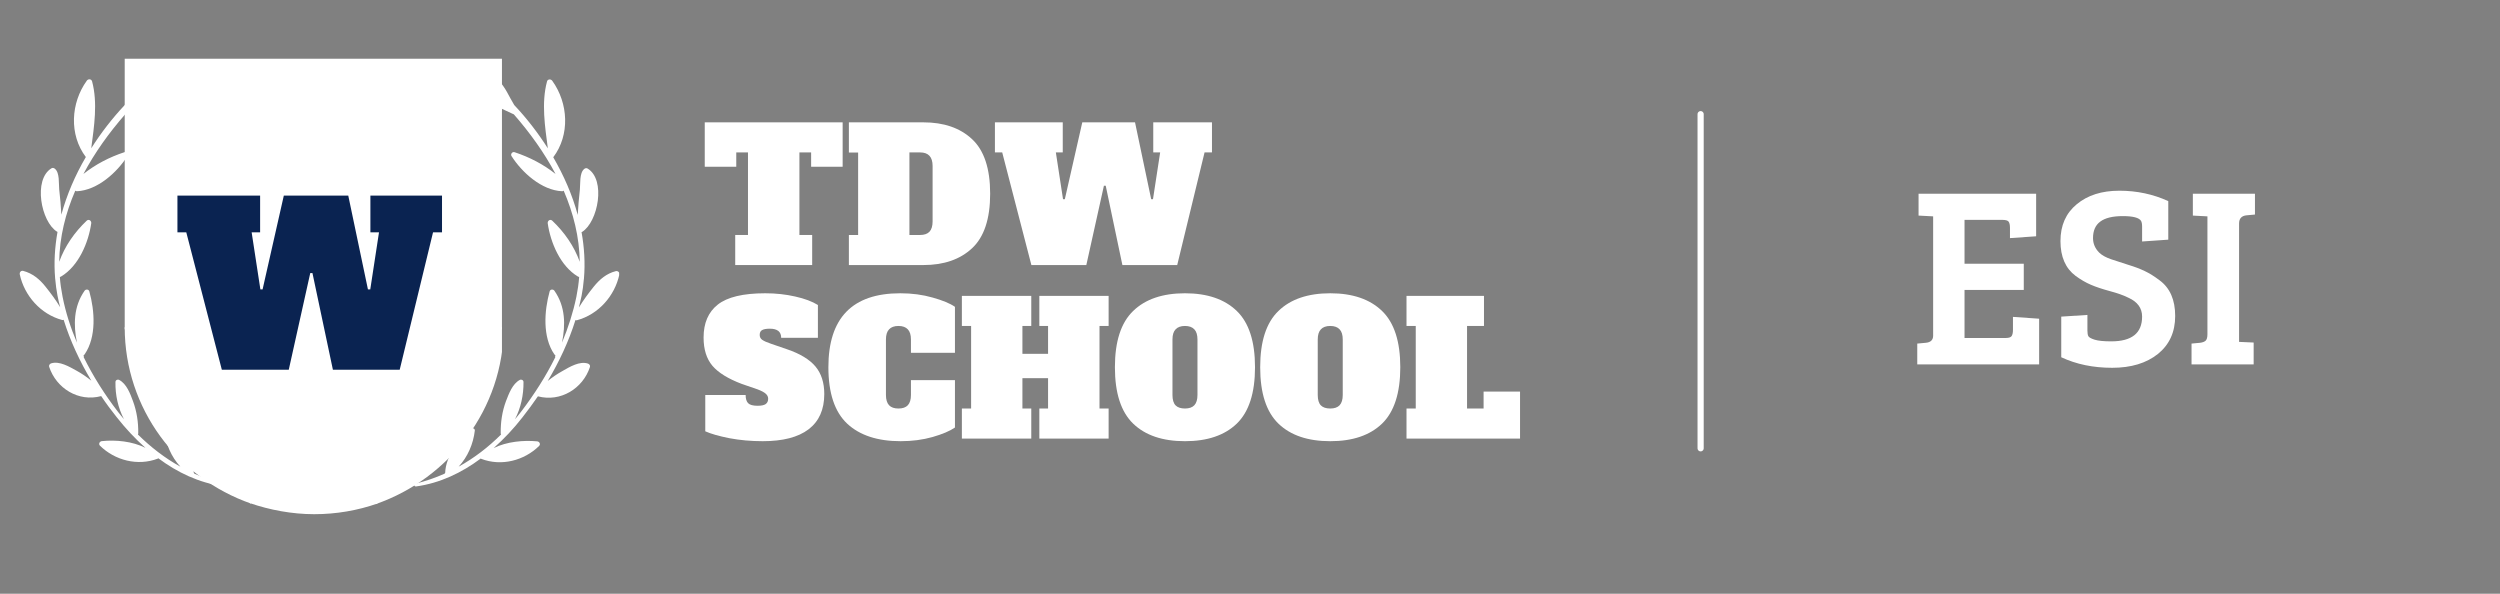 <?xml version="1.0" encoding="UTF-8"?>
<svg xmlns="http://www.w3.org/2000/svg" xmlns:xlink="http://www.w3.org/1999/xlink" width="300pt" height="71.25pt" viewBox="0 0 300 71.25" version="1.2">
<rect x="0" y="0" width="300" height="71.25" fill="#808080" stroke="none"/>
<defs>
<g>
<symbol overflow="visible" id="glyph0-0">
<path style="stroke:none;" d="M 2.422 0 L 2.422 -20.891 L 17.188 -20.891 L 17.188 0 Z M 5.453 -2.797 L 14.141 -2.797 L 14.141 -18.094 L 5.453 -18.094 Z M 5.453 -2.797 "/>
</symbol>
<symbol overflow="visible" id="glyph0-1">
<path style="stroke:none;" d="M 23.484 -20.891 L 32.078 -20.891 L 32.078 -16.484 L 31 -16.484 L 27 0 L 18.984 0 L 16.531 -11.594 L 16.266 -11.594 L 13.688 0 L 5.656 0 L 1.391 -16.484 L 0.328 -16.484 L 0.328 -20.891 L 10.25 -20.891 L 10.25 -16.484 L 9.234 -16.484 L 10.281 -9.641 L 10.547 -9.641 L 13.094 -20.891 L 20.828 -20.891 L 23.188 -9.641 L 23.469 -9.641 L 24.516 -16.484 L 23.484 -16.484 Z M 23.484 -20.891 "/>
</symbol>
<symbol overflow="visible" id="glyph1-0">
<path style="stroke:none;" d="M 1.984 0 L 1.984 -17.125 L 14.094 -17.125 L 14.094 0 Z M 4.469 -2.297 L 11.609 -2.297 L 11.609 -14.844 L 4.469 -14.844 Z M 4.469 -2.297 "/>
</symbol>
<symbol overflow="visible" id="glyph1-1">
<path style="stroke:none;" d="M 16.859 -11.797 L 13.078 -11.797 L 13.078 -13.516 L 11.672 -13.516 L 11.672 -3.609 L 13.203 -3.609 L 13.203 0 L 3.969 0 L 3.969 -3.609 L 5.5 -3.609 L 5.5 -13.516 L 4.094 -13.516 L 4.094 -11.797 L 0.312 -11.797 L 0.312 -17.125 L 16.859 -17.125 Z M 16.859 -11.797 "/>
</symbol>
<symbol overflow="visible" id="glyph1-2">
<path style="stroke:none;" d="M 0.438 -3.609 L 1.547 -3.609 L 1.547 -13.5 L 0.438 -13.5 L 0.438 -17.125 L 9.375 -17.125 C 11.832 -17.125 13.781 -16.453 15.219 -15.109 C 16.664 -13.766 17.391 -11.582 17.391 -8.562 C 17.391 -5.539 16.664 -3.359 15.219 -2.016 C 13.781 -0.672 11.832 0 9.375 0 L 0.438 0 Z M 8.984 -3.609 C 9.484 -3.609 9.859 -3.738 10.109 -4 C 10.359 -4.27 10.484 -4.68 10.484 -5.234 L 10.484 -11.891 C 10.484 -12.973 9.984 -13.516 8.984 -13.516 L 7.703 -13.516 L 7.703 -3.609 Z M 8.984 -3.609 "/>
</symbol>
<symbol overflow="visible" id="glyph1-3">
<path style="stroke:none;" d="M 19.266 -17.125 L 26.312 -17.125 L 26.312 -13.516 L 25.422 -13.516 L 22.141 0 L 15.562 0 L 13.562 -9.516 L 13.344 -9.516 L 11.234 0 L 4.641 0 L 1.141 -13.516 L 0.266 -13.516 L 0.266 -17.125 L 8.406 -17.125 L 8.406 -13.516 L 7.578 -13.516 L 8.438 -7.906 L 8.656 -7.906 L 10.75 -17.125 L 17.078 -17.125 L 19.016 -7.906 L 19.234 -7.906 L 20.094 -13.516 L 19.266 -13.516 Z M 19.266 -17.125 "/>
</symbol>
<symbol overflow="visible" id="glyph1-4">
<path style="stroke:none;" d="M 7.266 0.312 C 5.859 0.312 4.523 0.191 3.266 -0.047 C 2.016 -0.297 1.051 -0.57 0.375 -0.875 L 0.375 -5.234 L 5.219 -5.234 C 5.219 -4.785 5.316 -4.457 5.516 -4.25 C 5.723 -4.039 6.102 -3.938 6.656 -3.938 C 7.102 -3.938 7.426 -4.004 7.625 -4.141 C 7.82 -4.285 7.922 -4.5 7.922 -4.781 C 7.922 -5.008 7.828 -5.207 7.641 -5.375 C 7.453 -5.551 7.125 -5.727 6.656 -5.906 L 4.75 -6.562 C 3.125 -7.176 1.953 -7.898 1.234 -8.734 C 0.523 -9.578 0.172 -10.707 0.172 -12.125 C 0.172 -13.863 0.738 -15.18 1.875 -16.078 C 3.02 -16.984 4.922 -17.438 7.578 -17.438 C 8.848 -17.438 10.047 -17.305 11.172 -17.047 C 12.297 -16.797 13.203 -16.457 13.891 -16.031 L 13.891 -12.094 L 9.484 -12.094 C 9.484 -12.82 9.031 -13.188 8.125 -13.188 C 7.688 -13.188 7.375 -13.129 7.188 -13.016 C 7 -12.91 6.906 -12.719 6.906 -12.438 C 6.906 -12.188 7.008 -11.988 7.219 -11.844 C 7.438 -11.695 7.789 -11.539 8.281 -11.375 L 10.188 -10.719 C 11.75 -10.188 12.883 -9.5 13.594 -8.656 C 14.301 -7.812 14.656 -6.707 14.656 -5.344 C 14.656 -3.477 14.023 -2.066 12.766 -1.109 C 11.516 -0.16 9.68 0.312 7.266 0.312 Z M 7.266 0.312 "/>
</symbol>
<symbol overflow="visible" id="glyph1-5">
<path style="stroke:none;" d="M 8.984 0.312 C 6.211 0.312 4.07 -0.391 2.562 -1.797 C 1.062 -3.211 0.312 -5.469 0.312 -8.562 C 0.312 -14.477 3.188 -17.438 8.938 -17.438 C 10.332 -17.438 11.629 -17.266 12.828 -16.922 C 14.023 -16.586 14.914 -16.219 15.5 -15.812 L 15.5 -10.297 L 10.219 -10.297 L 10.219 -11.891 C 10.219 -12.441 10.094 -12.848 9.844 -13.109 C 9.594 -13.379 9.219 -13.516 8.719 -13.516 C 8.219 -13.516 7.844 -13.379 7.594 -13.109 C 7.344 -12.848 7.219 -12.441 7.219 -11.891 L 7.219 -5.234 C 7.219 -4.68 7.344 -4.27 7.594 -4 C 7.844 -3.738 8.219 -3.609 8.719 -3.609 C 9.219 -3.609 9.594 -3.738 9.844 -4 C 10.094 -4.27 10.219 -4.68 10.219 -5.234 L 10.219 -7.016 L 15.5 -7.016 L 15.5 -1.328 C 14.895 -0.91 14 -0.531 12.812 -0.188 C 11.633 0.145 10.359 0.312 8.984 0.312 Z M 8.984 0.312 "/>
</symbol>
<symbol overflow="visible" id="glyph1-6">
<path style="stroke:none;" d="M 18.047 -13.516 L 16.953 -13.516 L 16.953 -3.609 L 18.047 -3.609 L 18.047 0 L 9.734 0 L 9.734 -3.609 L 10.781 -3.609 L 10.781 -7.25 L 7.703 -7.25 L 7.703 -3.609 L 8.766 -3.609 L 8.766 0 L 0.438 0 L 0.438 -3.609 L 1.547 -3.609 L 1.547 -13.516 L 0.438 -13.516 L 0.438 -17.125 L 8.766 -17.125 L 8.766 -13.516 L 7.703 -13.516 L 7.703 -10.172 L 10.781 -10.172 L 10.781 -13.516 L 9.734 -13.516 L 9.734 -17.125 L 18.047 -17.125 Z M 18.047 -13.516 "/>
</symbol>
<symbol overflow="visible" id="glyph1-7">
<path style="stroke:none;" d="M 8.719 0.312 C 6.031 0.312 3.957 -0.391 2.5 -1.797 C 1.039 -3.211 0.312 -5.469 0.312 -8.562 C 0.312 -11.656 1.039 -13.906 2.5 -15.312 C 3.957 -16.727 6.031 -17.438 8.719 -17.438 C 11.406 -17.438 13.477 -16.727 14.938 -15.312 C 16.395 -13.906 17.125 -11.656 17.125 -8.562 C 17.125 -5.469 16.395 -3.211 14.938 -1.797 C 13.477 -0.391 11.406 0.312 8.719 0.312 Z M 8.719 -3.609 C 9.219 -3.609 9.594 -3.738 9.844 -4 C 10.094 -4.27 10.219 -4.68 10.219 -5.234 L 10.219 -11.891 C 10.219 -12.441 10.094 -12.848 9.844 -13.109 C 9.594 -13.379 9.219 -13.516 8.719 -13.516 C 8.219 -13.516 7.844 -13.379 7.594 -13.109 C 7.344 -12.848 7.219 -12.441 7.219 -11.891 L 7.219 -5.234 C 7.219 -4.66 7.344 -4.242 7.594 -3.984 C 7.844 -3.734 8.219 -3.609 8.719 -3.609 Z M 8.719 -3.609 "/>
</symbol>
<symbol overflow="visible" id="glyph1-8">
<path style="stroke:none;" d="M 0.438 0 L 0.438 -3.609 L 1.547 -3.609 L 1.547 -13.516 L 0.438 -13.516 L 0.438 -17.125 L 9.734 -17.125 L 9.734 -13.516 L 7.703 -13.516 L 7.703 -3.609 L 9.688 -3.609 L 9.688 -5.641 L 14.062 -5.641 L 14.062 0 Z M 0.438 0 "/>
</symbol>
<symbol overflow="visible" id="glyph2-0">
<path style="stroke:none;" d=""/>
</symbol>
<symbol overflow="visible" id="glyph2-1">
<path style="stroke:none;" d="M 15.672 0 L 1.047 0 L 1.047 -2.5 L 2.062 -2.594 C 2.656 -2.645 2.953 -2.93 2.953 -3.453 L 2.953 -17.766 L 1.203 -17.859 L 1.203 -20.484 L 15.312 -20.484 L 15.312 -15.375 L 12.172 -15.156 L 12.172 -16.391 C 12.172 -16.734 12.117 -16.977 12.016 -17.125 C 11.91 -17.27 11.66 -17.344 11.266 -17.344 L 6.719 -17.344 L 6.719 -12.078 L 13.828 -12.078 L 13.828 -8.938 L 6.719 -8.938 L 6.719 -3.172 L 11.672 -3.172 C 12.035 -3.172 12.27 -3.25 12.375 -3.406 C 12.477 -3.562 12.531 -3.812 12.531 -4.156 L 12.531 -5.703 L 15.672 -5.484 Z M 15.672 0 "/>
</symbol>
<symbol overflow="visible" id="glyph2-2">
<path style="stroke:none;" d="M 7.422 -2.766 C 9.891 -2.766 11.125 -3.754 11.125 -5.734 C 11.125 -6.754 10.578 -7.508 9.484 -8 C 8.91 -8.289 8.164 -8.555 7.25 -8.797 C 6.332 -9.047 5.57 -9.301 4.969 -9.562 C 4.363 -9.82 3.754 -10.176 3.141 -10.625 C 1.93 -11.531 1.328 -12.922 1.328 -14.797 C 1.328 -16.672 1.977 -18.145 3.281 -19.219 C 4.582 -20.301 6.285 -20.844 8.391 -20.844 C 10.492 -20.844 12.453 -20.426 14.266 -19.594 L 14.266 -14.969 L 11.125 -14.75 L 11.125 -16.531 C 11.125 -16.844 11.082 -17.07 11 -17.219 C 10.77 -17.602 10.039 -17.797 8.812 -17.797 C 7.594 -17.797 6.691 -17.578 6.109 -17.141 C 5.523 -16.711 5.234 -16.051 5.234 -15.156 C 5.234 -14.5 5.477 -13.922 5.969 -13.422 C 6.301 -13.098 6.789 -12.828 7.438 -12.609 C 8.082 -12.391 8.77 -12.164 9.5 -11.938 C 10.227 -11.719 10.875 -11.473 11.438 -11.203 C 12 -10.941 12.594 -10.57 13.219 -10.094 C 14.469 -9.176 15.094 -7.75 15.094 -5.812 C 15.094 -3.883 14.398 -2.363 13.016 -1.25 C 11.629 -0.145 9.801 0.406 7.531 0.406 C 5.258 0.406 3.223 -0.016 1.422 -0.859 L 1.422 -5.734 L 4.562 -5.938 L 4.562 -4.062 C 4.562 -3.758 4.598 -3.535 4.672 -3.391 C 4.754 -3.242 5.004 -3.102 5.422 -2.969 C 5.848 -2.832 6.516 -2.766 7.422 -2.766 Z M 7.422 -2.766 "/>
</symbol>
<symbol overflow="visible" id="glyph2-3">
<path style="stroke:none;" d="M 2.891 -3.609 L 2.891 -17.766 L 1.141 -17.859 L 1.141 -20.484 L 8.594 -20.484 L 8.594 -17.984 L 7.578 -17.891 C 6.984 -17.828 6.688 -17.5 6.688 -16.906 L 6.688 -2.703 L 8.438 -2.625 L 8.438 0 L 0.984 0 L 0.984 -2.5 L 2 -2.594 C 2.312 -2.633 2.535 -2.719 2.672 -2.844 C 2.816 -2.977 2.891 -3.234 2.891 -3.609 Z M 2.891 -3.609 "/>
</symbol>
</g>
<clipPath id="clip1">
  <path d="M 14.961 13 L 60.234 13 L 60.234 40 L 14.961 40 Z M 14.961 13 "/>
</clipPath>
<clipPath id="clip2">
  <path d="M 14.961 39 L 31 39 L 31 61 L 14.961 61 Z M 14.961 39 "/>
</clipPath>
<clipPath id="clip3">
  <path d="M 29 39 L 46 39 L 46 61.715 L 29 61.715 Z M 29 39 "/>
</clipPath>
<clipPath id="clip4">
  <path d="M 45 39 L 60.234 39 L 60.234 61 L 45 61 Z M 45 39 "/>
</clipPath>
<clipPath id="clip5">
  <path d="M 14.961 7.051 L 60.234 7.051 L 60.234 14 L 14.961 14 Z M 14.961 7.051 "/>
</clipPath>
<clipPath id="clip6">
  <path d="M 2.305 8.391 L 27 8.391 L 27 58.375 L 2.305 58.375 Z M 2.305 8.391 "/>
</clipPath>
<clipPath id="clip7">
  <path d="M 49 8.391 L 74.297 8.391 L 74.297 58.375 L 49 58.375 Z M 49 8.391 "/>
</clipPath>
</defs>
<g id="surface1">
<g clip-path="url(#clip1)" clip-rule="nonzero">
<path style=" stroke:none;fill-rule:nonzero;fill:rgb(100%,100%,100%);fill-opacity:1;" d="M 14.965 13.055 L 60.441 13.055 L 60.441 39.52 L 14.965 39.52 Z M 14.965 13.055 "/>
</g>
<g clip-path="url(#clip2)" clip-rule="nonzero">
<path style=" stroke:none;fill-rule:nonzero;fill:rgb(100%,100%,100%);fill-opacity:1;" d="M 30.125 60.43 L 30.125 39.262 L 14.965 39.262 C 14.965 49.035 21.293 57.352 30.125 60.43 Z M 30.125 60.43 "/>
</g>
<g clip-path="url(#clip3)" clip-rule="nonzero">
<path style=" stroke:none;fill-rule:nonzero;fill:rgb(100%,100%,100%);fill-opacity:1;" d="M 45.277 39.262 L 29.961 39.262 L 29.961 60.367 C 32.336 61.191 35.047 61.703 37.703 61.703 C 40.359 61.703 42.914 61.254 45.277 60.43 Z M 45.277 39.262 "/>
</g>
<g clip-path="url(#clip4)" clip-rule="nonzero">
<path style=" stroke:none;fill-rule:nonzero;fill:rgb(100%,100%,100%);fill-opacity:1;" d="M 60.441 39.262 L 45.113 39.262 L 45.113 60.484 C 53.945 57.402 60.441 49.035 60.441 39.262 Z M 60.441 39.262 "/>
</g>
<g clip-path="url(#clip5)" clip-rule="nonzero">
<path style=" stroke:none;fill-rule:nonzero;fill:rgb(100%,100%,100%);fill-opacity:1;" d="M 14.965 6.895 L 60.441 6.895 L 60.441 13.277 L 14.965 13.277 Z M 14.965 6.895 "/>
</g>
<g clip-path="url(#clip6)" clip-rule="nonzero">
<path style=" stroke:none;fill-rule:nonzero;fill:rgb(100%,100%,100%);fill-opacity:1;" d="M 26.824 58.047 C 25.602 57.75 24.434 57.336 23.328 56.84 C 23.312 56.812 23.297 56.781 23.27 56.754 L 23.254 56.738 C 23.195 54.781 21.656 52.734 20.262 51.457 C 20.074 51.285 19.672 51.387 19.699 51.684 C 19.902 53.273 20.547 54.824 21.645 56 C 19.773 54.965 18.086 53.656 16.547 52.137 C 16.578 52.094 16.59 52.039 16.59 51.98 C 16.605 50.66 16.418 49.383 15.957 48.133 C 15.625 47.238 15.195 46.059 14.301 45.59 C 14.102 45.488 13.855 45.617 13.855 45.844 C 13.828 47.395 14.16 48.941 14.879 50.305 C 14.617 50.008 14.375 49.695 14.129 49.383 C 12.574 47.363 11.18 45.164 10.043 42.863 C 10.055 42.832 10.07 42.793 10.055 42.75 C 10.043 42.707 10.043 42.664 10.027 42.621 C 10.07 42.605 10.129 42.578 10.156 42.52 C 11.598 40.418 11.367 37.293 10.719 34.965 C 10.645 34.695 10.285 34.68 10.145 34.895 C 8.82 36.797 8.805 38.984 9.234 41.117 C 8.473 39.34 7.883 37.492 7.508 35.605 C 7.352 34.809 7.234 34.012 7.18 33.23 C 7.223 33.23 7.277 33.219 7.32 33.188 C 9.438 31.926 10.617 29.113 10.949 26.797 C 10.992 26.5 10.66 26.242 10.402 26.484 C 8.934 27.879 7.781 29.539 7.105 31.414 C 7.148 28.445 7.855 25.59 9.035 22.879 C 9.078 22.918 9.148 22.949 9.223 22.949 C 11.695 22.836 14.043 20.691 15.297 18.73 C 15.438 18.504 15.195 18.176 14.934 18.262 C 13.137 18.855 11.48 19.711 10.012 20.875 C 11.367 18.316 13.094 15.918 15.023 13.715 L 15.035 13.715 C 16.258 13.117 17.684 12.621 18.676 11.672 C 19.527 10.848 19.988 9.723 20.434 8.66 C 20.578 8.316 20.145 8.133 19.887 8.289 C 19.859 8.273 19.844 8.273 19.801 8.273 C 18.691 8.402 17.715 8.828 16.906 9.598 C 16.031 10.449 15.613 11.598 14.965 12.609 C 13.48 14.184 12.129 15.93 10.949 17.793 C 11.293 15.164 11.742 12.352 11.051 9.766 C 10.965 9.453 10.574 9.453 10.418 9.68 C 8.488 12.352 8.273 16.16 10.301 18.844 C 9.02 21.031 8.012 23.375 7.363 25.762 C 7.309 24.738 7.223 23.73 7.105 22.723 C 7.035 22.055 7.18 20.719 6.586 20.25 C 6.473 20.148 6.312 20.121 6.184 20.191 C 3.953 21.527 4.918 26.613 6.848 27.805 C 6.859 27.82 6.875 27.82 6.902 27.82 C 6.574 29.668 6.457 31.527 6.617 33.402 L 6.617 33.418 C 6.617 33.445 6.617 33.473 6.629 33.5 C 6.688 34.168 6.773 34.824 6.902 35.492 C 6.992 35.961 7.105 36.414 7.223 36.867 C 6.703 36 6.055 35.137 5.449 34.383 C 4.746 33.5 3.91 32.805 2.789 32.508 C 2.527 32.438 2.328 32.664 2.371 32.918 C 2.918 35.477 4.875 37.707 7.465 38.402 C 7.539 38.418 7.594 38.402 7.637 38.375 C 8.43 40.918 9.582 43.387 10.965 45.688 C 10.402 45.234 9.812 44.824 9.18 44.48 C 8.328 44.012 7.133 43.289 6.141 43.602 C 5.969 43.656 5.84 43.844 5.898 44.012 C 6.746 46.598 9.422 48.262 12.129 47.535 L 12.145 47.535 C 12.734 48.418 13.367 49.27 14.016 50.078 C 15.035 51.371 16.188 52.621 17.453 53.742 C 15.871 52.949 13.887 52.762 12.23 52.934 C 11.957 52.961 11.785 53.273 12 53.488 C 13.797 55.25 16.531 55.957 18.938 55.035 C 18.965 55.02 18.98 55.008 18.996 54.992 C 21.281 56.695 23.887 57.945 26.766 58.344 C 26.938 58.402 27.039 58.102 26.824 58.047 Z M 17.266 10.223 C 17.223 10.305 17.195 10.379 17.152 10.461 C 17.051 10.547 16.949 10.633 16.852 10.734 C 16.98 10.547 17.125 10.379 17.266 10.223 Z M 17.266 10.223 "/>
</g>
<g clip-path="url(#clip7)" clip-rule="nonzero">
<path style=" stroke:none;fill-rule:nonzero;fill:rgb(100%,100%,100%);fill-opacity:1;" d="M 49.926 58.375 C 52.805 57.977 55.41 56.727 57.695 55.02 C 57.711 55.035 57.738 55.051 57.754 55.062 C 60.156 55.988 62.895 55.277 64.691 53.516 C 64.906 53.301 64.734 52.988 64.461 52.961 C 62.82 52.805 60.82 52.988 59.238 53.77 C 60.504 52.648 61.656 51.414 62.676 50.105 C 63.324 49.281 63.945 48.43 64.547 47.562 L 64.562 47.562 C 67.27 48.273 69.945 46.625 70.793 44.043 C 70.852 43.855 70.723 43.688 70.551 43.629 C 69.555 43.301 68.363 44.027 67.512 44.512 C 66.879 44.863 66.289 45.262 65.727 45.719 C 67.109 43.402 68.262 40.945 69.055 38.402 C 69.098 38.43 69.152 38.445 69.227 38.43 C 71.816 37.734 73.773 35.504 74.32 32.949 C 74.379 32.707 74.164 32.48 73.902 32.535 C 72.781 32.82 71.961 33.516 71.242 34.41 C 70.637 35.164 69.988 36.031 69.469 36.898 C 69.586 36.441 69.688 35.973 69.785 35.52 C 69.918 34.852 70.004 34.199 70.059 33.531 C 70.074 33.5 70.074 33.473 70.074 33.445 L 70.074 33.43 C 70.234 31.57 70.117 29.695 69.785 27.848 C 69.801 27.848 69.816 27.836 69.844 27.836 C 71.773 26.641 72.738 21.555 70.508 20.223 C 70.379 20.137 70.219 20.18 70.105 20.277 C 69.512 20.762 69.656 22.082 69.586 22.75 C 69.469 23.758 69.383 24.781 69.328 25.789 C 68.68 23.387 67.656 21.059 66.391 18.871 C 68.418 16.188 68.203 12.379 66.273 9.695 C 66.117 9.469 65.715 9.469 65.641 9.781 C 64.949 12.367 65.398 15.18 65.742 17.805 C 64.562 15.945 63.211 14.199 61.711 12.609 C 61.078 11.598 60.66 10.449 59.77 9.598 C 58.965 8.828 57.984 8.402 56.875 8.273 C 56.848 8.273 56.82 8.273 56.789 8.289 C 56.531 8.133 56.113 8.316 56.242 8.66 C 56.688 9.723 57.148 10.848 58 11.672 C 58.992 12.621 60.418 13.117 61.641 13.715 L 61.656 13.715 C 63.582 15.918 65.312 18.316 66.664 20.875 C 65.195 19.711 63.539 18.855 61.742 18.262 C 61.469 18.176 61.238 18.504 61.383 18.73 C 62.621 20.676 64.98 22.836 67.457 22.949 C 67.527 22.949 67.586 22.918 67.641 22.879 C 68.809 25.59 69.527 28.445 69.57 31.414 C 68.895 29.539 67.742 27.879 66.273 26.484 C 66.016 26.242 65.684 26.5 65.727 26.797 C 66.059 29.113 67.238 31.926 69.355 33.188 C 69.414 33.219 69.457 33.23 69.5 33.23 C 69.441 34.012 69.328 34.809 69.168 35.605 C 68.781 37.48 68.188 39.324 67.441 41.117 C 67.871 38.969 67.859 36.797 66.535 34.895 C 66.391 34.68 66.031 34.695 65.957 34.965 C 65.312 37.293 65.082 40.434 66.52 42.52 C 66.562 42.578 66.605 42.605 66.648 42.621 C 66.637 42.664 66.637 42.707 66.621 42.75 C 66.605 42.793 66.621 42.832 66.637 42.863 C 65.496 45.176 64.086 47.363 62.547 49.383 C 62.301 49.695 62.059 50.008 61.801 50.305 C 62.504 48.941 62.836 47.395 62.82 45.844 C 62.82 45.617 62.574 45.488 62.375 45.59 C 61.496 46.059 61.066 47.238 60.719 48.133 C 60.258 49.367 60.07 50.66 60.086 51.98 C 60.086 52.039 60.102 52.094 60.129 52.137 C 58.605 53.656 56.906 54.965 55.035 56 C 56.129 54.824 56.789 53.273 56.977 51.684 C 57.02 51.387 56.602 51.285 56.414 51.457 C 55.02 52.734 53.48 54.781 53.422 56.738 L 53.406 56.754 C 53.379 56.781 53.363 56.812 53.352 56.84 C 52.242 57.336 51.074 57.734 49.852 58.047 C 49.609 58.102 49.707 58.402 49.926 58.375 Z M 59.797 10.719 C 59.699 10.633 59.598 10.547 59.496 10.449 C 59.453 10.363 59.426 10.293 59.379 10.223 C 59.523 10.379 59.668 10.547 59.797 10.719 Z M 59.797 10.719 "/>
</g>
<g style="fill:rgb(3.92%,13.73%,31.76%);fill-opacity:1;">
  <use xlink:href="#glyph0-1" x="20.964" y="44.366"/>
</g>
<g style="fill:rgb(100%,100%,100%);fill-opacity:1;">
  <use xlink:href="#glyph1-1" x="84.258" y="31.806"/>
</g>
<g style="fill:rgb(100%,100%,100%);fill-opacity:1;">
  <use xlink:href="#glyph1-2" x="101.428" y="31.806"/>
</g>
<g style="fill:rgb(100%,100%,100%);fill-opacity:1;">
  <use xlink:href="#glyph1-3" x="119.125" y="31.806"/>
</g>
<g style="fill:rgb(100%,100%,100%);fill-opacity:1;">
  <use xlink:href="#glyph1-4" x="84.258" y="52.631"/>
</g>
<g style="fill:rgb(100%,100%,100%);fill-opacity:1;">
  <use xlink:href="#glyph1-5" x="99.094" y="52.631"/>
</g>
<g style="fill:rgb(100%,100%,100%);fill-opacity:1;">
  <use xlink:href="#glyph1-6" x="114.987" y="52.631"/>
</g>
<g style="fill:rgb(100%,100%,100%);fill-opacity:1;">
  <use xlink:href="#glyph1-7" x="133.477" y="52.631"/>
</g>
<g style="fill:rgb(100%,100%,100%);fill-opacity:1;">
  <use xlink:href="#glyph1-7" x="150.91" y="52.631"/>
</g>
<g style="fill:rgb(100%,100%,100%);fill-opacity:1;">
  <use xlink:href="#glyph1-8" x="168.343" y="52.631"/>
</g>
<path style="fill:none;stroke-width:1;stroke-linecap:round;stroke-linejoin:miter;stroke:rgb(100%,100%,100%);stroke-opacity:1;stroke-miterlimit:4;" d="M 0.498 -0.002 L 54.094 -0.002 " transform="matrix(-0,0.748,-0.742,-0,204.073,13.331)"/>
<g style="fill:rgb(100%,100%,100%);fill-opacity:1;">
  <use xlink:href="#glyph2-1" x="229.024" y="43.729"/>
</g>
<g style="fill:rgb(100%,100%,100%);fill-opacity:1;">
  <use xlink:href="#glyph2-2" x="245.928" y="43.729"/>
</g>
<g style="fill:rgb(100%,100%,100%);fill-opacity:1;">
  <use xlink:href="#glyph2-3" x="262.001" y="43.729"/>
</g>
</g>
</svg>
